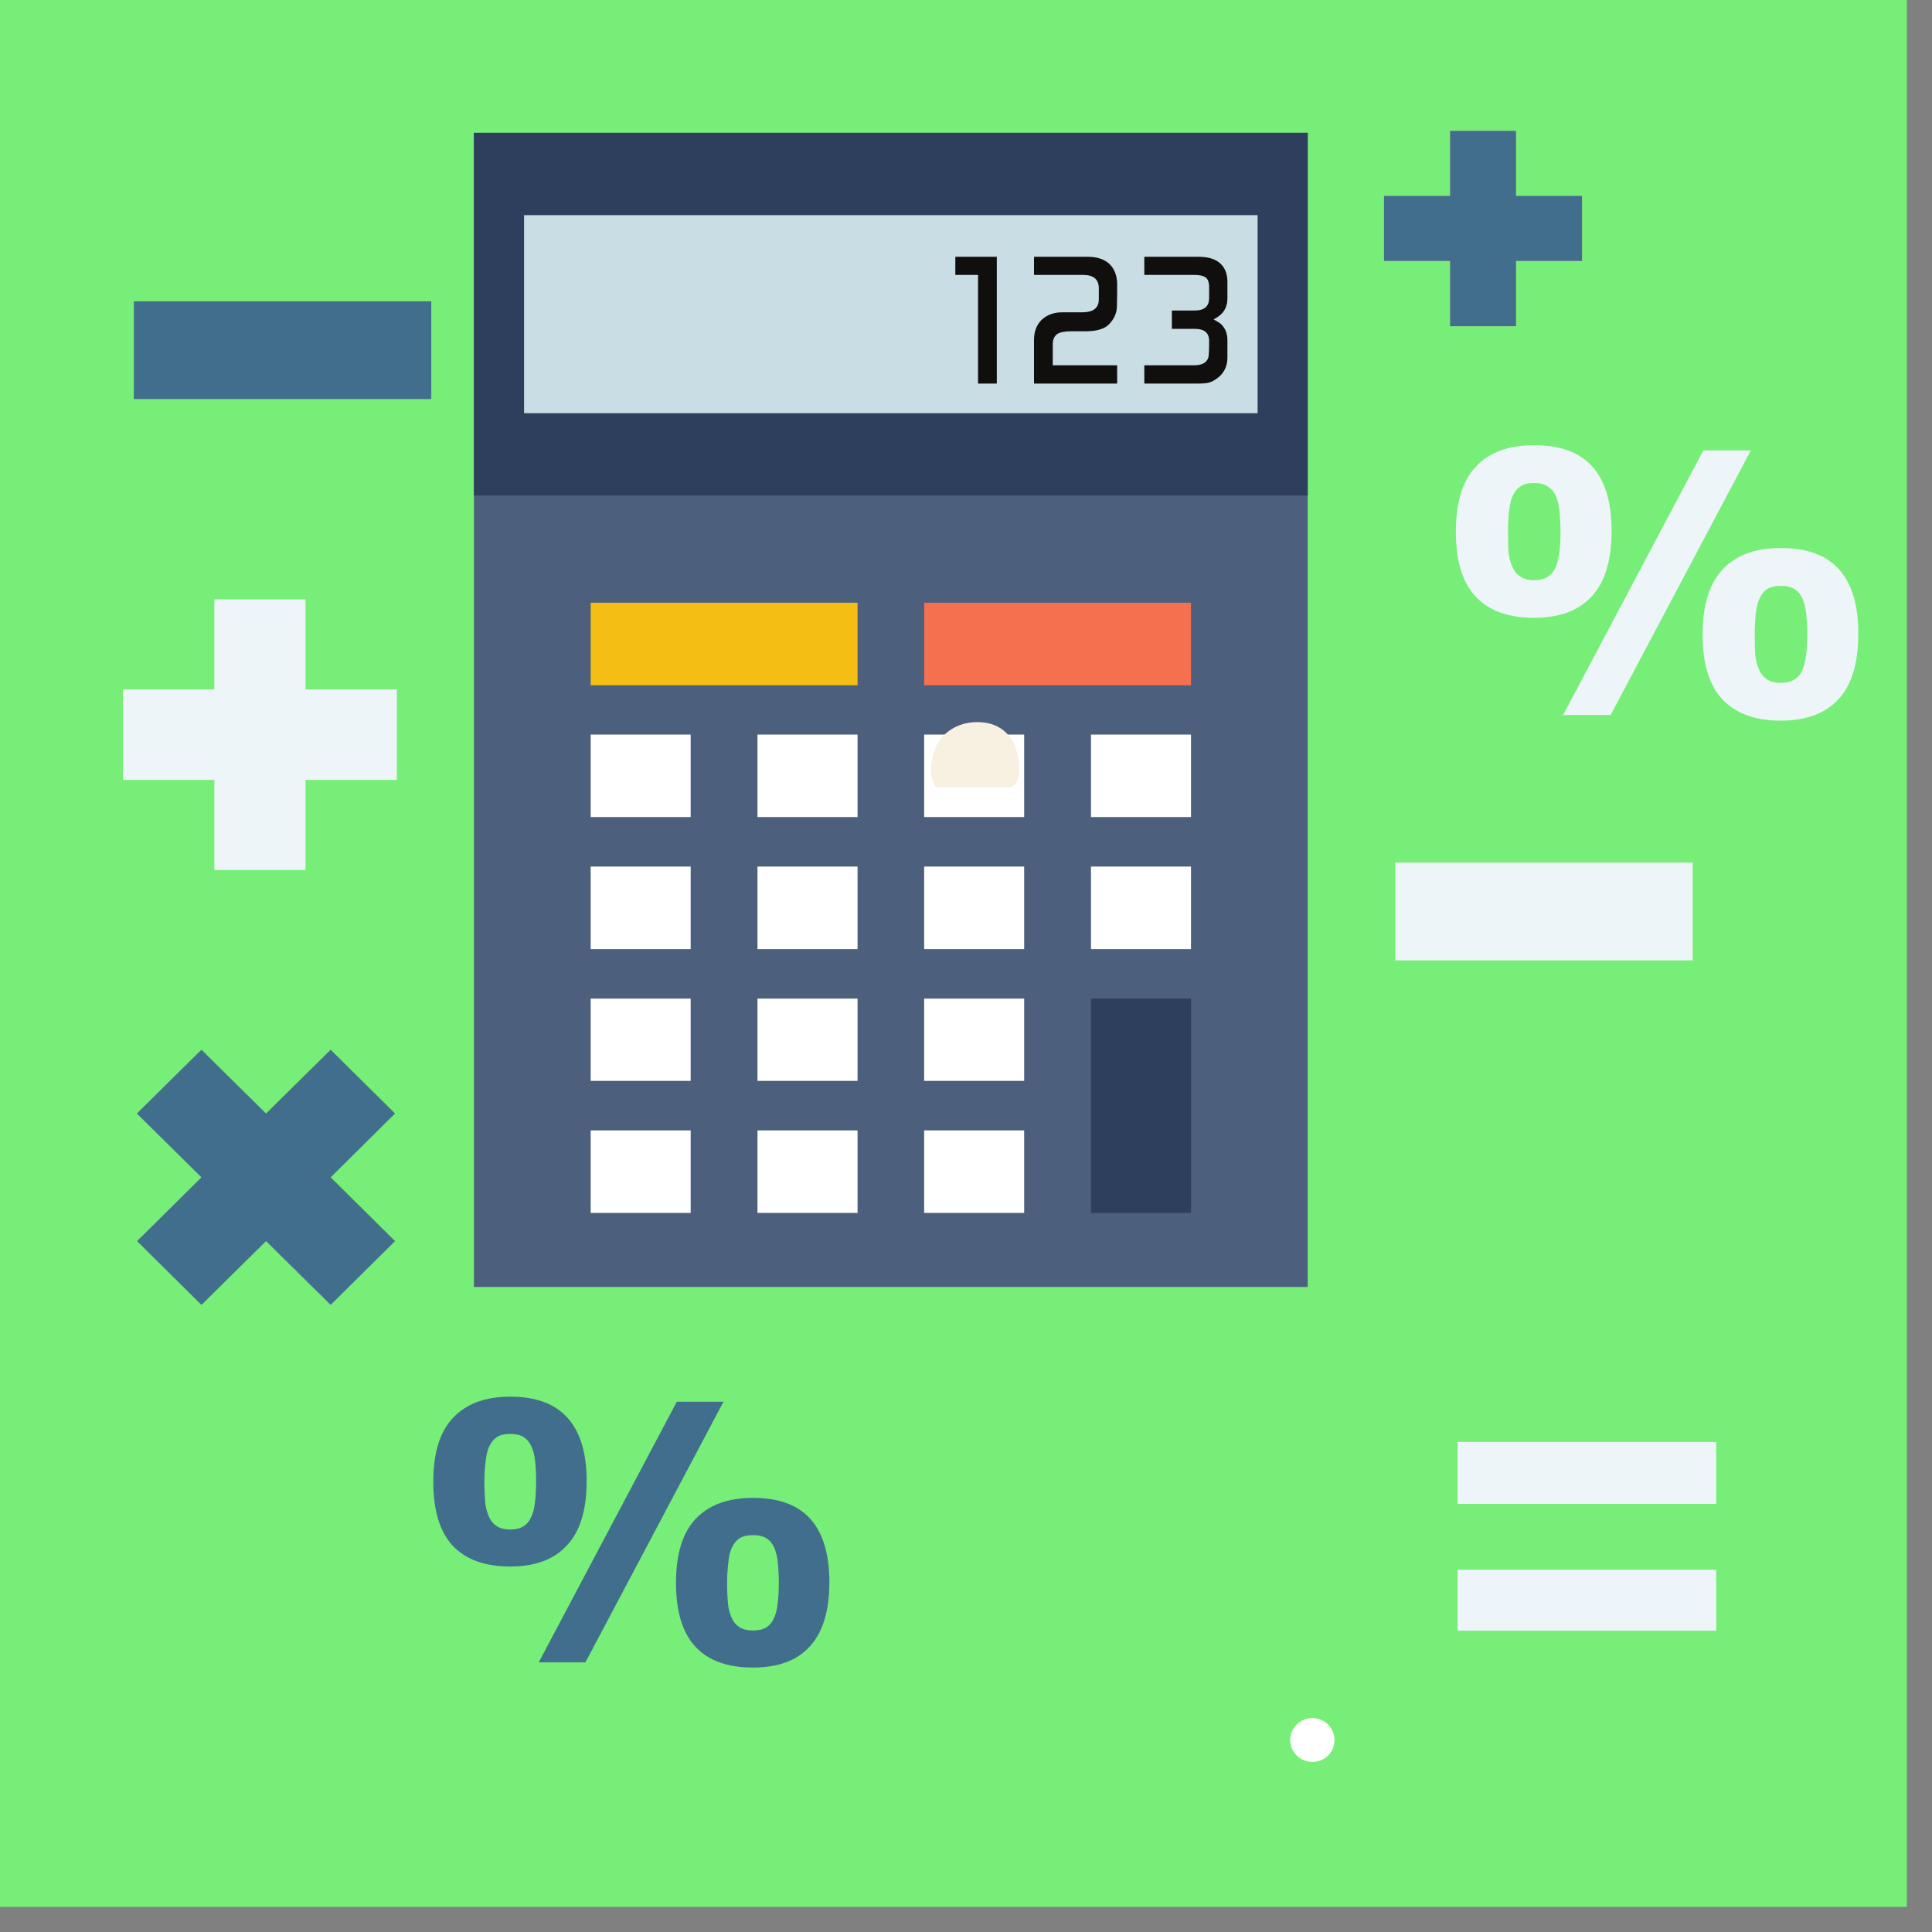 <svg xmlns="http://www.w3.org/2000/svg" width="37.5" viewBox="0 0 37.5 37.5" height="37.5" version="1.0">
    <rect x="0" y="0" width="37.5" height="37.5" fill="#808080" stroke="none"/>
    <defs>
        <clipPath id="a">
            <path d="M 0 0 L 37.008 0 L 37.008 37.008 L 0 37.008 Z M 0 0" />
        </clipPath>
        <clipPath id="b">
            <path d="M 9 2.539 L 26 2.539 L 26 25 L 9 25 Z M 9 2.539" />
        </clipPath>
        <clipPath id="c">
            <path d="M 9 2.539 L 26 2.539 L 26 10 L 9 10 Z M 9 2.539" />
        </clipPath>
        <clipPath id="d">
            <path d="M 17 31 L 23 31 L 23 35.539 L 17 35.539 Z M 17 31" />
        </clipPath>
        <clipPath id="e">
            <path d="M 22 31 L 27 31 L 27 35.539 L 22 35.539 Z M 22 31" />
        </clipPath>
        <clipPath id="f">
            <path d="M 2.355 11 L 8 11 L 8 17 L 2.355 17 Z M 2.355 11" />
        </clipPath>
        <clipPath id="g">
            <path d="M 2.355 20 L 8 20 L 8 26 L 2.355 26 Z M 2.355 20" />
        </clipPath>
        <clipPath id="h">
            <path d="M 26 2.539 L 31 2.539 L 31 7 L 26 7 Z M 26 2.539" />
        </clipPath>
        <clipPath id="i">
            <path d="M 2.355 5 L 9 5 L 9 8 L 2.355 8 Z M 2.355 5" />
        </clipPath>
        <clipPath id="j">
            <path d="M 28 8 L 36.105 8 L 36.105 14 L 28 14 Z M 28 8" />
        </clipPath>
    </defs>
<!--    bg-->
    <g clip-path="url(#a)" fill="#7E7E7">
        <path d="M 0 0 L 37.5 0 L 37.5 45 L 0 45 Z M 0 0" />
        <path d="M 0 0 L 37.5 0 L 37.5 37.5 L 0 37.5 Z M 0 0" />
        <path d="M 0 0 L 37.5 0 L 37.5 37.5 L 0 37.5 Z M 0 0" />
    </g>

    <g clip-path="url(#b)">
        <path fill="#4C5F7C" d="M 25.383 24.98 L 9.199 24.98 L 9.199 2.578 L 25.383 2.578 L 25.383 24.98" />
    </g>
    <g clip-path="url(#c)">
        <path fill="#2D3F5D" d="M 25.383 9.617 L 9.199 9.617 L 9.199 2.578 L 25.383 2.578 L 25.383 9.617" />
    </g>
    <path fill="#C8DDE4" d="M 24.41 8.02 L 10.172 8.02 L 10.172 4.176 L 24.41 4.176 L 24.41 8.02" />
    <path fill="#FFF" d="M 13.406 23.543 L 11.465 23.543 L 11.465 21.941 L 13.406 21.941 L 13.406 23.543" />
    <path fill="#FFF" d="M 16.645 23.543 L 14.703 23.543 L 14.703 21.941 L 16.645 21.941 L 16.645 23.543" />
    <path fill="#FFF" d="M 19.879 23.543 L 17.938 23.543 L 17.938 21.941 L 19.879 21.941 L 19.879 23.543" />
    <path fill="#FFF" d="M 13.406 20.98 L 11.465 20.98 L 11.465 19.383 L 13.406 19.383 L 13.406 20.98" />
    <path fill="#FFF" d="M 16.645 20.98 L 14.703 20.98 L 14.703 19.383 L 16.645 19.383 L 16.645 20.98" />
    <path fill="#FFF" d="M 19.879 20.98 L 17.938 20.98 L 17.938 19.383 L 19.879 19.383 L 19.879 20.98" />
    <path fill="#2D3F5D" d="M 23.117 23.543 L 21.176 23.543 L 21.176 19.383 L 23.117 19.383 L 23.117 23.543" />
    <path fill="#FFF" d="M 13.406 18.422 L 11.465 18.422 L 11.465 16.82 L 13.406 16.82 L 13.406 18.422" />
    <path fill="#FFF" d="M 16.645 18.422 L 14.703 18.422 L 14.703 16.82 L 16.645 16.82 L 16.645 18.422" />
    <path fill="#FFF" d="M 19.879 18.422 L 17.938 18.422 L 17.938 16.82 L 19.879 16.82 L 19.879 18.422" />
    <path fill="#FFF" d="M 23.117 18.422 L 21.176 18.422 L 21.176 16.82 L 23.117 16.82 L 23.117 18.422" />
    <path fill="#FFF" d="M 13.406 15.859 L 11.465 15.859 L 11.465 14.258 L 13.406 14.258 L 13.406 15.859" />
    <path fill="#FFF" d="M 16.645 15.859 L 14.703 15.859 L 14.703 14.258 L 16.645 14.258 L 16.645 15.859" />
    <path fill="#FFF" d="M 19.879 15.859 L 17.938 15.859 L 17.938 14.258 L 19.879 14.258 L 19.879 15.859" />
    <path fill="#FFF" d="M 23.117 15.859 L 21.176 15.859 L 21.176 14.258 L 23.117 14.258 L 23.117 15.859" />
    <path fill="#F5BE12" d="M 16.645 13.301 L 11.465 13.301 L 11.465 11.699 L 16.645 11.699 L 16.645 13.301" />
    <path fill="#F4704F" d="M 23.117 13.301 L 17.938 13.301 L 17.938 11.699 L 23.117 11.699 L 23.117 13.301" />
    <path fill="#100F0D" d="M 19.348 7.445 L 18.984 7.445 L 18.984 5.336 L 18.543 5.336 L 18.543 4.984 L 19.348 4.984 L 19.348 7.445" />
    <path fill="#100F0D"
        d="M 21.684 5.52 C 21.684 5.562 21.684 5.633 21.684 5.727 C 21.68 5.816 21.68 5.883 21.68 5.93 C 21.68 6.07 21.629 6.191 21.523 6.297 C 21.434 6.387 21.281 6.43 21.07 6.43 C 21.035 6.43 20.988 6.43 20.93 6.43 C 20.867 6.43 20.824 6.43 20.793 6.43 C 20.676 6.43 20.59 6.445 20.539 6.473 C 20.469 6.512 20.434 6.582 20.434 6.684 L 20.434 7.09 L 21.684 7.09 L 21.684 7.445 L 20.07 7.445 L 20.07 6.598 C 20.07 6.434 20.121 6.305 20.219 6.207 C 20.32 6.113 20.453 6.062 20.617 6.062 L 21.004 6.062 C 21.219 6.062 21.328 5.98 21.328 5.809 L 21.328 5.598 C 21.328 5.422 21.227 5.336 21.02 5.336 L 20.07 5.336 L 20.07 4.984 L 21.109 4.984 C 21.285 4.984 21.426 5.027 21.527 5.117 C 21.629 5.211 21.684 5.348 21.684 5.52" />
    <path fill="#100F0D"
        d="M 23.824 6.938 C 23.824 7.09 23.773 7.211 23.672 7.305 C 23.605 7.363 23.543 7.402 23.48 7.422 C 23.43 7.438 23.355 7.445 23.258 7.445 L 22.211 7.445 L 22.211 7.09 L 23.18 7.09 C 23.324 7.09 23.414 7.043 23.449 6.953 C 23.465 6.914 23.469 6.805 23.469 6.617 C 23.469 6.461 23.379 6.383 23.191 6.383 L 22.746 6.383 L 22.746 6.027 L 23.191 6.027 C 23.379 6.027 23.469 5.945 23.469 5.785 L 23.469 5.578 C 23.469 5.477 23.445 5.41 23.391 5.379 C 23.352 5.352 23.281 5.336 23.18 5.336 L 22.211 5.336 L 22.211 4.984 L 23.258 4.984 C 23.441 4.984 23.578 5.023 23.672 5.102 C 23.773 5.188 23.824 5.309 23.824 5.465 L 23.824 5.797 C 23.824 5.977 23.734 6.113 23.555 6.199 C 23.586 6.215 23.629 6.242 23.684 6.277 C 23.777 6.355 23.824 6.465 23.824 6.602 L 23.824 6.938" />
    <path fill="#FACE98"
        d="M 29.426 6.332 L 28.145 6.332 L 28.145 5.066 L 26.863 5.066 L 26.863 3.801 L 28.145 3.801 L 28.145 2.535 L 29.426 2.535 L 29.426 3.801 L 30.707 3.801 L 30.707 5.066 L 29.426 5.066 L 29.426 6.332" />
    <path fill="#FFF"
        d="M 25.48 33.348 C 25.246 33.344 25.047 33.531 25.043 33.766 C 25.039 34 25.23 34.195 25.469 34.199 C 25.703 34.203 25.902 34.016 25.902 33.781 C 25.906 33.547 25.719 33.352 25.48 33.348" />
    <path fill="#F8F0E1"
        d="M 19.637 15.281 L 18.164 15.281 C 18.051 15.066 18.055 14.957 18.086 14.762 C 18.117 14.57 18.199 14.398 18.32 14.273 C 18.504 14.086 18.77 13.996 19.062 14.02 C 19.504 14.055 19.773 14.391 19.785 14.918 C 19.785 15.043 19.785 15.16 19.637 15.281" />
    <g clip-path="url(#f)">
        <path fill="#EDF5F9"
            d="M 5.93 16.887 L 4.16 16.887 L 4.16 15.137 L 2.387 15.137 L 2.387 13.383 L 4.16 13.383 L 4.16 11.633 L 5.93 11.633 L 5.93 13.383 L 7.703 13.383 L 7.703 15.137 L 5.93 15.137 L 5.93 16.887" />
    </g>
    <g clip-path="url(#g)">
        <path fill="#416E8D"
            d="M 6.418 25.328 L 5.164 24.09 L 3.91 25.328 L 2.66 24.09 L 3.91 22.852 L 2.656 21.613 L 3.91 20.375 L 5.164 21.613 L 6.418 20.375 L 7.668 21.613 L 6.418 22.852 L 7.668 24.09 L 6.418 25.328" />
    </g>
    <g clip-path="url(#h)">
        <path fill="#416E8D"
            d="M 29.426 6.332 L 28.145 6.332 L 28.145 5.066 L 26.863 5.066 L 26.863 3.801 L 28.145 3.801 L 28.145 2.535 L 29.426 2.535 L 29.426 3.801 L 30.707 3.801 L 30.707 5.066 L 29.426 5.066 L 29.426 6.332" />
    </g>
    <path fill="#EDF5F9" d="M 27.082 18.641 L 32.855 18.641 L 32.855 16.742 L 27.082 16.742 Z M 27.082 18.641" />
    <g clip-path="url(#i)">
        <path fill="#416E8D" d="M 2.598 7.746 L 8.371 7.746 L 8.371 5.848 L 2.598 5.848 Z M 2.598 7.746" />
    </g>
    <path fill="#EDF5F9"
        d="M 33.312 31.652 L 28.293 31.652 L 28.293 30.469 L 33.312 30.469 L 33.312 31.652 M 33.312 29.191 L 28.293 29.191 L 28.293 27.988 L 33.312 27.988 L 33.312 29.191" />
    <g clip-path="url(#j)">
        <path fill="#EDF5F9"
            d="M 34.566 13.988 C 34.066 13.988 33.688 13.848 33.43 13.574 C 33.172 13.297 33.047 12.875 33.047 12.312 C 33.047 11.75 33.176 11.328 33.438 11.051 C 33.699 10.773 34.074 10.637 34.566 10.637 C 35.07 10.637 35.445 10.773 35.695 11.051 C 35.945 11.328 36.07 11.746 36.07 12.301 C 36.07 12.871 35.941 13.293 35.688 13.57 C 35.43 13.848 35.055 13.988 34.566 13.988 M 34.566 11.371 C 34.457 11.371 34.367 11.391 34.305 11.43 C 34.242 11.473 34.191 11.531 34.152 11.617 C 34.117 11.688 34.094 11.789 34.078 11.914 C 34.066 12.043 34.059 12.176 34.059 12.312 C 34.059 12.484 34.062 12.617 34.07 12.719 C 34.082 12.82 34.105 12.914 34.148 13.008 C 34.184 13.086 34.234 13.148 34.305 13.191 C 34.371 13.234 34.461 13.254 34.566 13.254 C 34.672 13.254 34.758 13.234 34.824 13.191 C 34.895 13.152 34.945 13.09 34.984 13.008 C 35.016 12.934 35.039 12.84 35.055 12.723 C 35.07 12.609 35.078 12.469 35.078 12.309 C 35.078 12.164 35.07 12.031 35.059 11.914 C 35.047 11.793 35.02 11.691 34.984 11.613 C 34.945 11.531 34.895 11.473 34.824 11.43 C 34.758 11.391 34.672 11.371 34.566 11.371 M 31.262 13.879 L 30.34 13.879 L 33.062 8.742 L 33.984 8.742 L 31.262 13.879 M 29.777 11.992 C 29.277 11.992 28.898 11.855 28.641 11.578 C 28.383 11.301 28.258 10.883 28.258 10.316 C 28.258 9.754 28.387 9.332 28.648 9.055 C 28.91 8.777 29.285 8.641 29.777 8.641 C 30.281 8.641 30.656 8.777 30.906 9.055 C 31.156 9.332 31.281 9.75 31.281 10.305 C 31.281 10.875 31.152 11.297 30.898 11.574 C 30.641 11.852 30.266 11.992 29.777 11.992 M 29.777 9.375 C 29.668 9.375 29.578 9.395 29.516 9.438 C 29.453 9.477 29.402 9.539 29.363 9.621 C 29.328 9.695 29.305 9.793 29.289 9.922 C 29.277 10.047 29.27 10.18 29.27 10.316 C 29.27 10.488 29.273 10.625 29.281 10.723 C 29.293 10.824 29.316 10.918 29.359 11.012 C 29.395 11.094 29.445 11.152 29.516 11.195 C 29.582 11.238 29.672 11.262 29.777 11.262 C 29.883 11.262 29.969 11.238 30.035 11.199 C 30.105 11.156 30.156 11.094 30.195 11.012 C 30.227 10.938 30.25 10.844 30.266 10.73 C 30.281 10.613 30.289 10.477 30.289 10.312 C 30.289 10.168 30.281 10.039 30.27 9.918 C 30.258 9.797 30.23 9.699 30.195 9.617 C 30.156 9.535 30.105 9.477 30.035 9.438 C 29.969 9.395 29.883 9.375 29.777 9.375" />
    </g>
    <path fill="#416E8D"
        d="M 14.617 32.367 C 14.121 32.367 13.75 32.234 13.496 31.961 C 13.246 31.691 13.121 31.277 13.121 30.723 C 13.121 30.168 13.246 29.754 13.504 29.48 C 13.762 29.207 14.133 29.074 14.617 29.074 C 15.109 29.074 15.48 29.207 15.727 29.48 C 15.973 29.754 16.098 30.164 16.098 30.707 C 16.098 31.27 15.969 31.688 15.715 31.961 C 15.465 32.234 15.098 32.367 14.617 32.367 M 14.617 29.797 C 14.508 29.797 14.422 29.816 14.359 29.855 C 14.297 29.895 14.246 29.957 14.207 30.035 C 14.172 30.109 14.148 30.207 14.137 30.332 C 14.121 30.457 14.113 30.586 14.113 30.723 C 14.113 30.891 14.121 31.023 14.129 31.121 C 14.137 31.219 14.164 31.316 14.203 31.406 C 14.238 31.484 14.289 31.543 14.355 31.586 C 14.426 31.629 14.512 31.648 14.617 31.648 C 14.719 31.648 14.805 31.629 14.871 31.59 C 14.938 31.547 14.988 31.488 15.023 31.406 C 15.059 31.332 15.082 31.238 15.094 31.125 C 15.109 31.012 15.117 30.879 15.117 30.719 C 15.117 30.578 15.109 30.445 15.098 30.328 C 15.086 30.211 15.062 30.113 15.023 30.031 C 14.988 29.953 14.938 29.895 14.871 29.855 C 14.805 29.816 14.719 29.797 14.617 29.797 M 11.363 32.266 L 10.457 32.266 L 13.137 27.207 L 14.043 27.207 L 11.363 32.266 M 9.906 30.406 C 9.41 30.406 9.039 30.27 8.785 30 C 8.535 29.727 8.41 29.316 8.41 28.762 C 8.41 28.207 8.535 27.793 8.793 27.52 C 9.051 27.246 9.422 27.109 9.906 27.109 C 10.398 27.109 10.77 27.246 11.016 27.52 C 11.262 27.793 11.387 28.199 11.387 28.746 C 11.387 29.309 11.258 29.727 11.004 29.996 C 10.754 30.27 10.387 30.406 9.906 30.406 M 9.906 27.832 C 9.797 27.832 9.711 27.852 9.648 27.891 C 9.586 27.934 9.535 27.992 9.496 28.074 C 9.461 28.148 9.438 28.246 9.426 28.371 C 9.41 28.492 9.402 28.625 9.402 28.762 C 9.402 28.926 9.41 29.059 9.418 29.16 C 9.426 29.258 9.453 29.352 9.492 29.441 C 9.527 29.523 9.578 29.582 9.645 29.625 C 9.715 29.668 9.801 29.688 9.906 29.688 C 10.008 29.688 10.094 29.668 10.16 29.625 C 10.227 29.586 10.277 29.523 10.312 29.441 C 10.348 29.371 10.371 29.277 10.383 29.164 C 10.398 29.051 10.406 28.914 10.406 28.758 C 10.406 28.613 10.402 28.484 10.387 28.367 C 10.375 28.25 10.352 28.148 10.312 28.07 C 10.277 27.992 10.227 27.934 10.16 27.891 C 10.094 27.852 10.008 27.832 9.906 27.832" />
</svg>